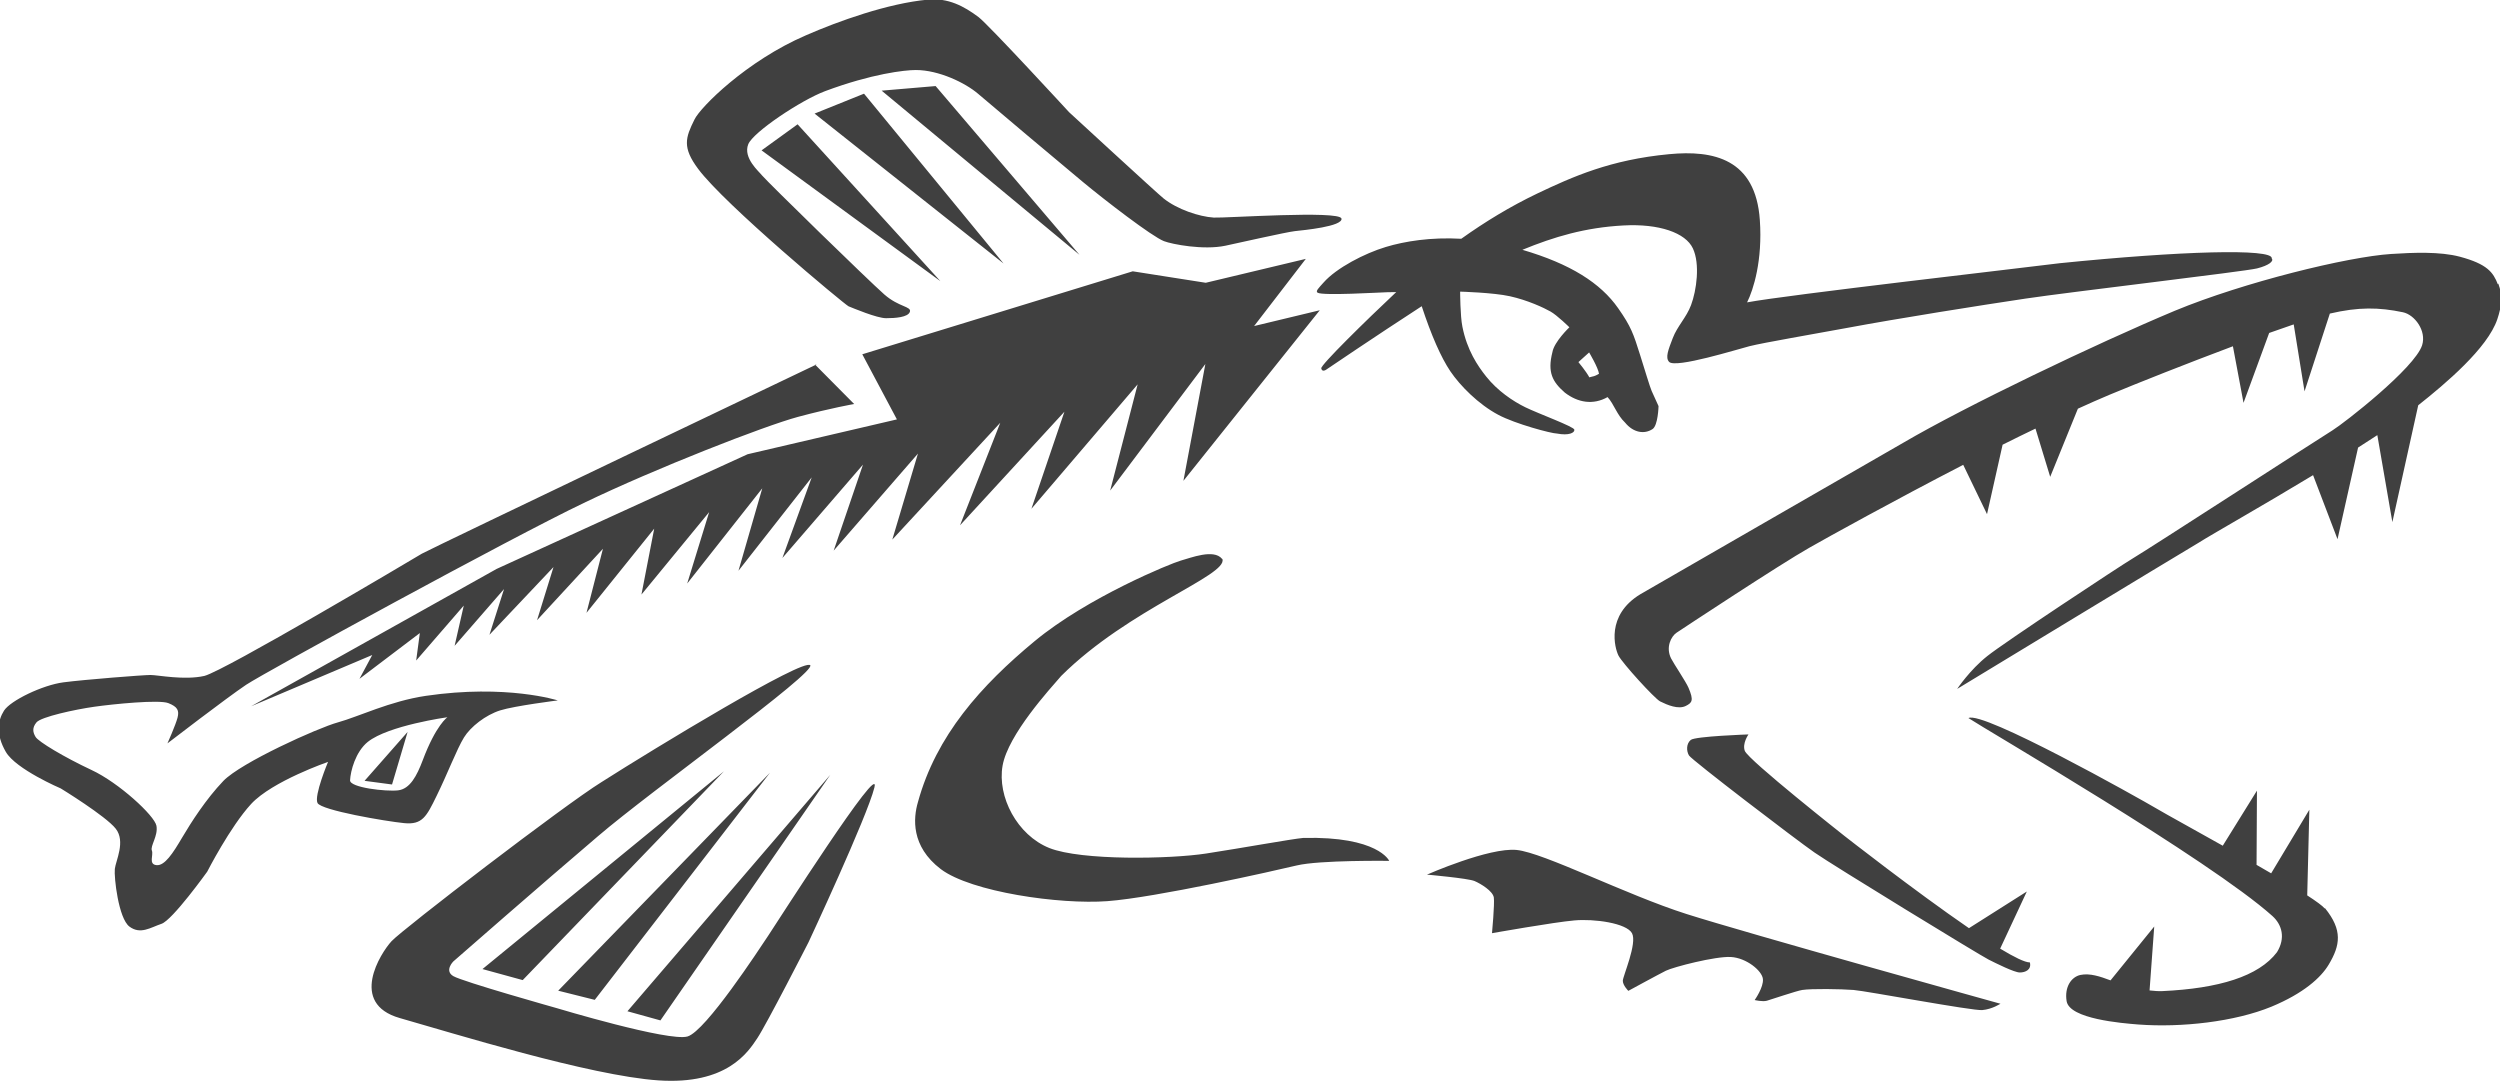 <svg xmlns="http://www.w3.org/2000/svg" viewBox="0 0 2311 1000">
  <path fill="#404040" d="m1240 202c-1.67-7.63-108-.27-118-.86-13.5-.86-33.8-7.61-46.5-17.8-5.69-4.53-87.2-79.6-87.2-79.6s-74.7-81.2-83.8-88c-13.5-10.1-28-17.8-46.5-16.1-37.2 3.38-83.5 20.1-113 33-55 23.7-97.6 66.5-103 77.8-8.45 16.9-11.4 25.9 3.39 45.7 24.5 33 135 125 139 127 4.23 1.69 26.2 11 34.7 11s20.3-.83 22-5.91c1.68-5.08-10.2-4.22-23.7-16.1-14.9-13.1-107-103-113-110-2.55-3.41-17.8-16.1-12.7-28.8 4.5-11.2 48.7-40.7 71.1-49.1 43.2-16.1 73.6-19.5 83.8-19.5 21.2 0 45.7 11.8 57.6 22 11.8 10.1 76.1 64.3 96.5 81.2 20.3 16.9 64.3 50.8 75.3 55 7.49 2.87 36.4 8.47 56.7 4.22 8.33-1.74 56.7-12.7 64.3-13.5 7.59-.86 44.8-4.24 43.1-11.8zm-536-63 33.3-24.1 132 145zm49-34 45.7-18.4 129 157zm62-21.2 49.9-4.24 133 156zm405 203 -60.7 14.6 47.8-62.1-92.5 22.1-67.5-10.6-250 76.7 32 60.2-138 32.2-232 106-227 127 112-47.4-11.8 22 55.8-42.3-3.39 25.4 44-50.8-8.46 37.2 45.7-52.5-13.5 42.3 59.2-62.6-15.2 49.1 60.9-66-15.2 59.2 62.6-77.8-11.8 60.9 62.6-76.2-20.3 66 69.4-88-22 76.2 67.7-86.3-27.1 74.5 74.5-86.3-27.1 79.5 77.9-89.7-23.7 79.5 99.8-108-37.2 94.8 96.5-105-30.5 89.7 98.2-115-25.4 98.2 88-117-20.3 108zm-465 50s-352 168-365 175c-12.7 7.63-182 108-201 113-18.6 4.24-43.2-.84-49.9-.84-6.78 0-60.9 4.25-80.4 6.78-19.4 2.52-49.1 16.9-55 26.2-5.92 9.3-7.62 22 1.69 38.1s50.8 33.8 50.8 33.8 41.5 25.4 50.8 37.2c9.31 11.8 0 29.6-.84 37.2-.84 7.61 3.37 45.7 13.5 53.3 10.2 7.63 19.5.83 29.6-2.55 10.2-3.39 42.3-48.2 42.3-48.2s21.2-41.5 40.6-62.6c19.5-21.1 71.1-38.9 71.1-38.9s-13.1 31.2-9.73 38c3.37 6.77 63 16.9 80 18.6 16.9 1.69 20.7-5.98 30-25 10.2-20.7 18.6-43.1 25.4-54.2 6.09-9.88 19.9-20.7 33.4-25 13.5-4.25 53.3-9.23 53.3-9.23s-47.4-15.2-122-4.22c-33 4.87-62.6 19.4-81.2 24.5s-89.7 37.2-106 54.2c-16.1 16.9-29.6 38-38.1 52.4-8.47 14.4-16.1 26.2-23.7 25.4-7.61-.84-2.53-9.33-4.23-13.5-1.68-4.24 5.94-13.6 4.23-22.9-1.69-9.3-34.7-39.8-60.1-51.6-25.4-11.9-49.1-26.2-51.6-30.5-2.55-4.2-3.39-8.44.83-13.5 4.23-5.08 35.6-11.9 53.3-14.4 17.8-2.53 60.1-6.75 68.6-3.36 8.45 3.36 10.2 6.75 8.45 13.5s-9.31 23.7-9.31 23.7 55-42.3 72.8-54.2c17.8-11.8 245-136 312-168 66.8-32.2 167-71.2 198-79.6 30.6-8.21 52-11.9 52-11.9l-36.1-36.4zm-415 349c19-15.2 73.6-22.8 73.6-22.8s-10.6 7.17-22.8 39.7c-5.48 14.5-11.8 26.6-22.8 27.9-11 1.29-44.8-2.53-44.4-9.3.42-8.47 4.94-26.3 16.5-35.6zm-3 36 25.4 3.38 14.4-48.6zm412-107c5.94 6.77-147 116-196 158-50.8 43.2-134 116-134 116s-8.45 8.49 0 13.5c8.48 5.1 95.6 29.6 95.6 29.6s104 31.3 121 26.2c16.9-5.08 66-80.4 74.5-93.1 8.47-12.7 105-164 98.2-137-6.76 27.1-60.9 143-60.9 143s-38.9 76.1-47.4 88.8c-8.47 12.7-27.9 43.2-91.4 38.9s-191-44-239-57.6c-47.4-13.5-17.8-60.1-7.62-71.1s160-126 194-147c49.1-31.3 187-115 193-108zm-303 281 37.2 10.2 186-193zm70 20 33.8 8.46 162-210zm64 19 30.5 8.46 157-227zm550-418c5.06 15.2-86.3 45.7-149 108-10.2 11.8-49.1 54.2-54.2 82.9-5.09 28.8 13.5 64.3 43.2 76.2 29.6 11.8 112 10.2 145 5.08 33-5.08 79.5-13.5 89.7-14.4 69.4-1.67 79.5 21.2 79.5 21.2s-64.3-.86-85.5 4.24c-21.2 5.06-130 29.6-175 33-43.9 3.29-126-8.47-154-29.6-27.9-21.2-25.4-47.4-21.2-61.8 16.9-61.8 58.5-108 108-149 49.1-40.6 126-71.9 135-74.4 9.29-2.56 30.4-11 38.1-1.7zm970-278c1.13-9.32-84.6-6.8-196 4.51-33.1 4.22-253 29.4-289 36.2 5.93-11.8 14.4-38.9 11.8-76.1-3.87-56.7-43-64.8-83.8-60.9-54.2 5.1-89 20.7-122 36.4-25 12-47.9 25.9-70.2 41.8-28.2-1.6-52.3 2.32-69.7 7.57-19.7 5.91-45.7 19.4-57.6 32.9-4.39 4.94-7.7 8.01-5.52 9.38 4.72 2.98 57.9-.29 64.4-.43 2.56-.06 5.38-.11 8.29-.13-28.3 26.6-69.9 67.4-69.3 70.5.84 4.25 5.07.86 5.07.86s45.4-30.8 87.8-58.3c8.86 26.9 17.8 47.3 26.5 60.2 9.08 13.4 26 30.5 44.3 40.2 15.8 8.44 49.2 17.3 54.2 17.3 11.1 2.13 16.5-.74 16.1-3.58-.39-2.82-33.7-15-45.3-20.7-11.6-5.66-25.8-15.3-36.2-28.4-7.98-10-17.7-24.4-22-46.1-2.03-9.84-2.09-32.4-2.09-32.4s30.7.85 46 4.26c16.4 3.63 31.3 10.6 37.5 14.1 6.24 3.51 17.5 14.6 17.5 14.6s-14.1 13.4-15.7 23c-4.74 18.7.04 27.4 11.5 37.4 12 9.23 26.1 11.7 39.5 4.13 5.91 6.44 8.58 16.4 16.2 23.6 7.59 9.3 17.8 11 25.4 5.94 5.09-3.39 5.51-21.2 5.51-21.2s-2.64-5.66-6.35-14c-1.69-3.84-6.43-19.8-10.6-33-6.21-19.8-8.45-26.5-20.3-43.4-16.3-23.4-44.3-41.1-88.6-54.1 29.2-12 58-20.6 93.3-22.5 33.1-1.83 57.6 6.78 64.3 21.2 6.78 14.4 3.39 38.9-1.69 52.4-4.25 11.4-12.7 19.5-16.9 30.5-4.23 11-7.05 18.1-3.38 22 5.92 6.27 63.6-11.8 74.3-14.5 13.5-3.38 58.9-11.1 90.2-16.9 48.5-9.04 123-20.8 165-27.1 41.5-6.2 203-25.1 214-27.9s15.8-6.76 13.5-9.29zm-631 87s8.36 14 9.12 19.7c-4.68 2.77-4.76 2.05-8.93 3.32-2.87-5.4-10.1-14.1-10.1-14.1l9.94-8.97zm840-63c-4.24-11-9.74-18.7-35.1-25.5-18.5-4.89-43.1-3.84-63.5-2.53-39.8 2.53-136 26-200 52.5-72.8 30.5-193 88-251 122-27.8 16.1-226 130-243 140-32.2 19.5-23.7 49.9-20.3 56.7 3.41 6.84 33.4 39.8 38.5 42.4 6.77 3.39 16.9 7.61 23.7 4.22 5.9-2.96 7.59-5.08 2.52-16.9-2.43-5.66-13.7-22.3-16.1-27.1-5.07-10.2 0-20.3 5.08-23.7 5.08-3.39 96.2-63.6 123-78.7 17.2-9.81 77.2-43 142-76.5l22 45.6 14.4-64.2c10.2-5.12 20.4-10.1 30.4-14.9l13.6 44.6 25.6-63c10.2-4.68 20.2-9.07 29.3-12.9 25.9-10.8 72.1-29.1 114-44.8l9.81 52.3 23.7-64.6c8.12-2.91 15.8-5.58 22.7-7.92l10 61.9 23.4-71.9c26.6-6.21 45.4-5.85 67.5-1.24 10.9 2.26 22 17.1 17.8 30.5-6.78 21.1-71.9 71.9-82.9 78.7-11 6.75-172 111-184 118-12.9 7.74-119 77.8-135 90.6-16.1 12.7-27.9 30.4-27.9 30.4s201-122 223-135c12.3-7.85 59.6-34.5 106-62.6l22.6 59.2 19-84.7c6.24-3.96 12.1-7.76 17.8-11.5l13.9 80.4 23.9-108c25.2-19.9 64.2-52.9 73.1-79.5 4.26-12.7 5.1-22 .89-33zm-460 614 24.6-52.7-53.5 33.9c-50.4-34.6-115-85.2-115-85.2s-89-70.2-92.2-78.7c-2.55-6.77 3.39-15.2 3.39-15.2s-49.1 1.67-53.3 5.06c-4.22 3.41-4.22 10.2-1.68 14.4 2.53 4.23 99 77.9 116 89.7 16.9 11.8 154 95.6 161 99 6.77 3.39 23.7 11.9 28.8 11.9s11-2.53 9.31-9.3c-4.67 0-14.6-4.95-27.4-12.7zm0 51s-234-65.1-290-82.9c-55.9-17.8-132-56.7-157-59.2-25.4-2.55-82.9 22.8-82.9 22.8s38.1 3.39 44 5.94c5.92 2.53 16.9 9.3 17.8 15.2.83 5.94-1.69 33-1.69 33s57.5-10.2 76.1-11.8c18.6-1.69 48.2 2.53 53.3 11.8 5.07 9.3-8.48 39.8-8.48 44 0 4.25 5.1 9.3 5.1 9.3s27.9-15.2 34.7-18.6c6.77-3.38 45.7-13.5 60.1-12.7 14.4.84 28.8 12.7 29.6 20.3.84 7.63-7.62 19.5-7.62 19.5s7.35 1.77 11.3.63c3.94-1.12 27.4-9.12 32.7-9.95 8.46-1.33 35.6-.90 47.4 0 11.8.93 110 19.4 119 18.6 9.32-.83 16.9-5.93 16.9-5.93zm300-88c-2-2.41-7.86-6.7-16.2-12.1l1.96-79.2-35.3 58.8c-4.38-2.55-8.89-5.2-13.5-7.83l.37-68.6-31.6 50.9c-27.5-15.5-52.4-29.1-60.1-33.7-19.2-11.3-162-91.4-175-84.3 15.2 10.2 223 131 281 183 8.87 8.01 12.3 20.3 4.23 33.4-16.9 22.4-53.9 33.6-106 36-3.52.16-7.56-.14-11.8-.62l4.32-59.1-40.4 49.8c-9.37-3.54-19.2-6.88-27.9-5-8.28 1.84-14.8 11-12.7 24.2 2.66 16.5 51.2 20.4 66.4 21.6 39.8 2.98 89-2.53 123-16.5 29.6-12.3 45.7-26.8 52.9-38.9 10.6-17.8 13.1-31.7-3.49-52.2z"/>
</svg>
